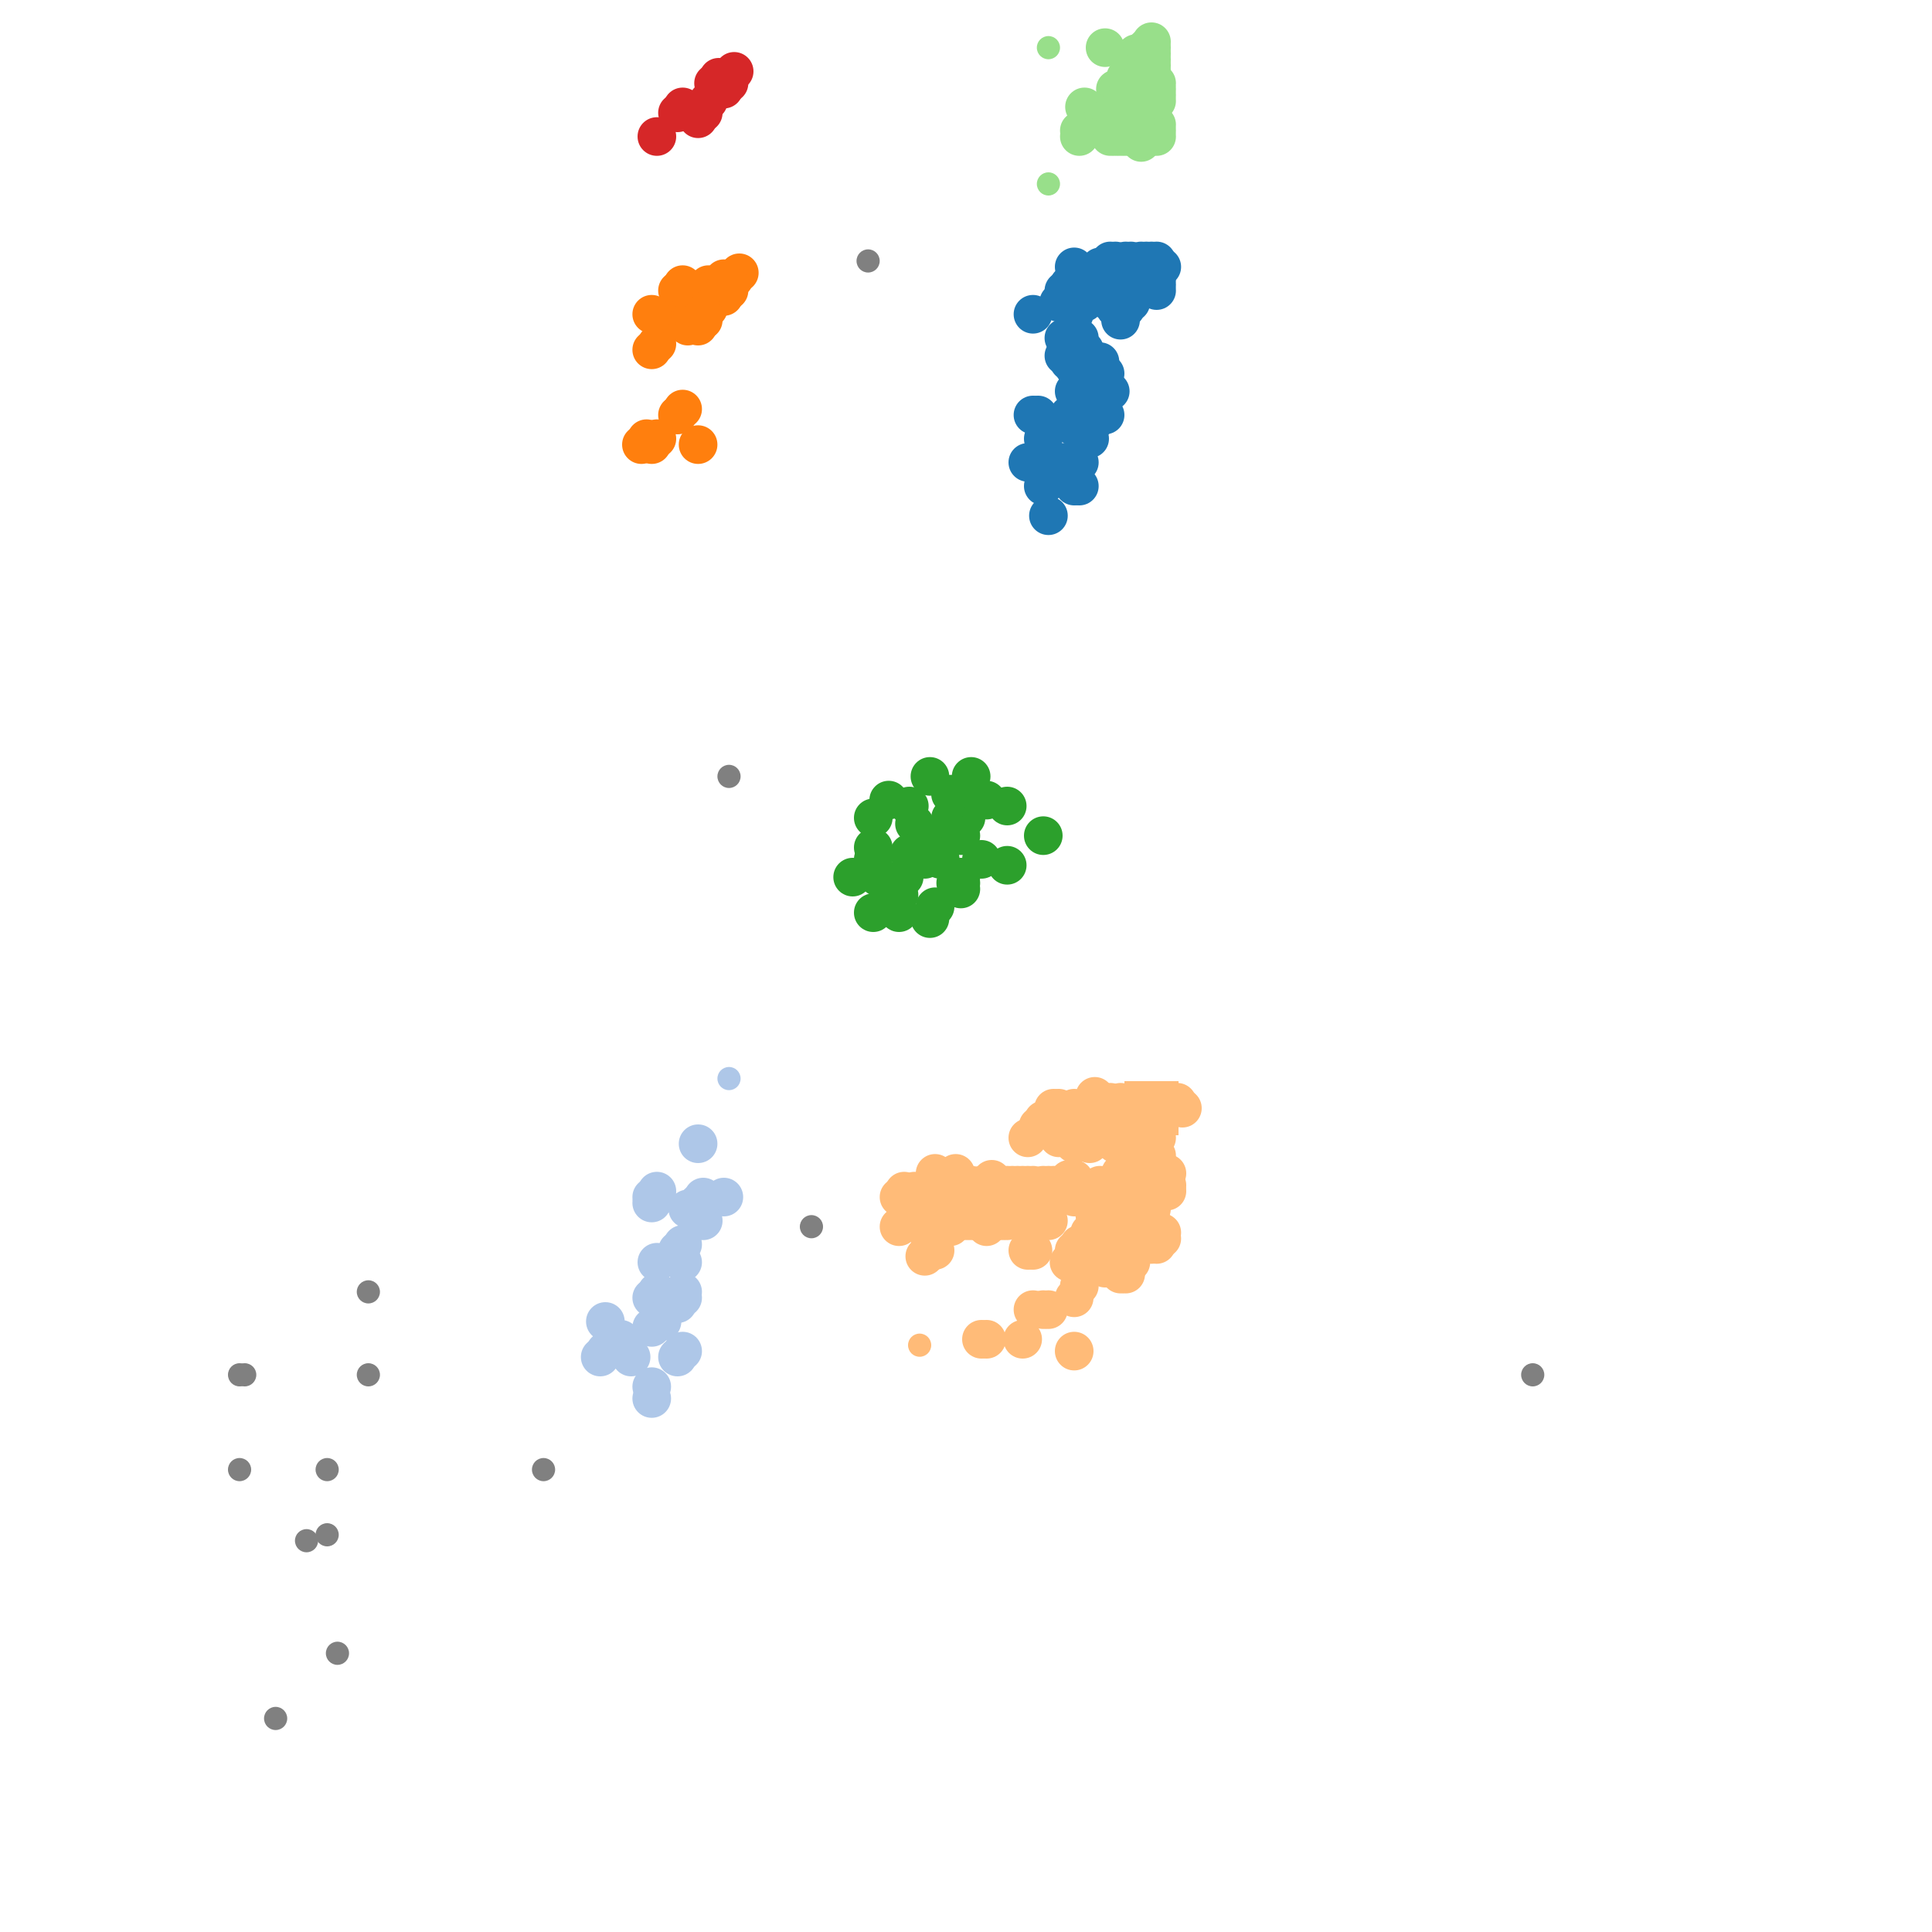 <?xml version="1.0" standalone="no"?><!DOCTYPE svg PUBLIC "-//W3C//DTD SVG 1.1//EN" "http://www.w3.org/Graphics/SVG/1.1/DTD/svg11.dtd"><svg width="500" height="500" id="draw_area" version="1.1" xmlns="http://www.w3.org/2000/svg" xmlns:xlink="http://www.w3.org/1999/xlink"><defs xmlns="http://www.w3.org/1999/xhtml"><style type="text/css"><![CDATA[.btn { -webkit-box-shadow: rgb(220, 236, 251) 0px 1px 0px 0px; border: 1px solid rgb(132, 187, 243); display: inline-block; margin-left: 15px; color: rgb(255, 255, 255); font-size: 15px; font-style: normal; height: 40px; line-height: 30px; width: 100px; text-decoration: none; text-align: center; font-family: "Open Sans", sans-serif; background-color: rgb(64, 160, 255); }.btn:hover { border: 1px solid rgb(132, 187, 243); background-color: rgb(41, 148, 255); }body { font-family: "Open Sans", sans-serif; font-size: 14px; }.slider .axis { -webkit-user-select: none; }.slider .axis .domain { fill: none; stroke: rgb(0, 0, 0); stroke-opacity: 0.3; stroke-width: 10px; stroke-linecap: round; }.slider .axis .halo { fill: none; stroke: rgb(221, 221, 221); stroke-width: 8px; stroke-linecap: round; }.slider .handle { fill: rgb(255, 255, 255); stroke: rgb(0, 0, 0); stroke-opacity: 0.5; stroke-width: 1.25px; pointer-events: none; }.slider { margin-left: 5%; }.axis path, .axis line { fill: none; stroke: rgb(0, 0, 0); shape-rendering: crispedges; }.core { stroke: rgb(0, 0, 0); stroke-width: 1.5px; }.reachable { stroke: rgb(0, 0, 0); stroke-width: 1.5px; opacity: 0.9; }.outlier { opacity: 0.75; }.tooltip { position: absolute; pointer-events: none; color: white; padding: 0.3% 0.5%; font-size: 12px; left: 0px; top: 0px; border-top-left-radius: 2px; border-top-right-radius: 2px; border-bottom-right-radius: 2px; border-bottom-left-radius: 2px; background: blue; }.legend rect { fill: rgb(255, 255, 255); stroke: rgb(0, 0, 0); opacity: 0.8; }table { text-align: center; }]]></style></defs><g transform="translate(50,20)"><rect width="400" height="460" style="fill: none; pointer-events: all;"></rect><g><circle cx="34.667" cy="360.333" r="3" class="outlier" style="fill: rgb(128, 128, 128);"></circle><circle cx="12" cy="360.333" r="3" class="outlier" style="fill: rgb(128, 128, 128);"></circle><circle cx="174.667" cy="47.533" r="3" class="outlier" style="fill: rgb(128, 128, 128);"></circle><circle cx="90.667" cy="360.333" r="3" class="outlier" style="fill: rgb(128, 128, 128);"></circle><circle cx="13.333" cy="335.8" r="3" class="outlier" style="fill: rgb(128, 128, 128);"></circle><circle cx="12" cy="335.8" r="3" class="outlier" style="fill: rgb(128, 128, 128);"></circle><circle cx="45.333" cy="314.333" r="3" class="outlier" style="fill: rgb(128, 128, 128);"></circle><circle cx="138.667" cy="180.933" r="3" class="outlier" style="fill: rgb(128, 128, 128);"></circle><circle cx="130.667" cy="-44.467" r="3" class="outlier" style="fill: rgb(128, 128, 128);"></circle><circle cx="34.667" cy="377.2" r="3" class="outlier" style="fill: rgb(128, 128, 128);"></circle><circle cx="37.333" cy="407.867" r="3" class="outlier" style="fill: rgb(128, 128, 128);"></circle><circle cx="21.333" cy="424.733" r="3" class="outlier" style="fill: rgb(128, 128, 128);"></circle><circle cx="29.333" cy="378.733" r="3" class="outlier" style="fill: rgb(128, 128, 128);"></circle><circle cx="160" cy="297.467" r="3" class="outlier" style="fill: rgb(128, 128, 128);"></circle><circle cx="346.667" cy="335.8" r="3" class="outlier" style="fill: rgb(128, 128, 128);"></circle><circle cx="45.333" cy="335.8" r="3" class="outlier" style="fill: rgb(128, 128, 128);"></circle><circle cx="138.667" cy="-53.667" r="3" class="outlier" style="fill: rgb(128, 128, 128);"></circle><rect x="128.5" y="57.833" width="7" height="7" style="fill: rgb(128, 128, 128);"></rect><rect x="136.5" y="48.633" width="7" height="7" style="fill: rgb(128, 128, 128);"></rect><rect x="244.5" y="-3.5" width="7" height="7" style="fill: rgb(128, 128, 128);"></rect><rect x="135.167" y="50.167" width="7" height="7" style="fill: rgb(128, 128, 128);"></rect><rect x="135.167" y="-3.5" width="7" height="7" style="fill: rgb(128, 128, 128);"></rect><rect x="244.5" y="1.1" width="7" height="7" style="fill: rgb(128, 128, 128);"></rect><rect x="128.5" y="4.167" width="7" height="7" style="fill: rgb(128, 128, 128);"></rect><rect x="121.833" y="327.7" width="7" height="7" style="fill: rgb(128, 128, 128);"></rect><rect x="123.167" y="326.167" width="7" height="7" style="fill: rgb(128, 128, 128);"></rect><rect x="244.5" y="263.3" width="7" height="7" style="fill: rgb(128, 128, 128);"></rect><circle r="5" cx="228" cy="81.267" class="core" style="fill: rgb(31, 119, 180);"></circle><circle r="5" cx="236" cy="76.667" class="core" style="fill: rgb(31, 119, 180);"></circle><circle r="5" cx="230.667" cy="56.733" class="core" style="fill: rgb(31, 119, 180);"></circle><circle r="5" cx="229.333" cy="67.467" class="core" style="fill: rgb(31, 119, 180);"></circle><circle r="5" cx="230.667" cy="70.533" class="core" style="fill: rgb(31, 119, 180);"></circle><circle r="5" cx="225.333" cy="67.467" class="core" style="fill: rgb(31, 119, 180);"></circle><circle r="5" cx="217.333" cy="87.4" class="core" style="fill: rgb(31, 119, 180);"></circle><circle r="5" cx="228" cy="70.533" class="core" style="fill: rgb(31, 119, 180);"></circle><circle r="5" cx="118.667" cy="341.933" class="core" style="fill: rgb(174, 199, 232);"></circle><circle r="5" cx="233.333" cy="73.6" class="core" style="fill: rgb(31, 119, 180);"></circle><circle r="5" cx="234.667" cy="73.6" class="core" style="fill: rgb(31, 119, 180);"></circle><circle r="5" cx="228" cy="90.467" class="core" style="fill: rgb(31, 119, 180);"></circle><circle r="5" cx="234.667" cy="81.267" class="core" style="fill: rgb(31, 119, 180);"></circle><circle r="5" cx="228" cy="58.267" class="core" style="fill: rgb(31, 119, 180);"></circle><circle r="5" cx="234.667" cy="76.667" class="core" style="fill: rgb(31, 119, 180);"></circle><circle r="5" cx="228" cy="75.133" class="core" style="fill: rgb(31, 119, 180);"></circle><circle r="5" cx="117.333" cy="93.533" class="core" style="fill: rgb(255, 127, 14);"></circle><circle r="5" cx="237.333" cy="81.267" class="core" style="fill: rgb(31, 119, 180);"></circle><circle r="5" cx="205.333" cy="326.6" class="core" style="fill: rgb(255, 187, 120);"></circle><circle r="5" cx="180" cy="187.067" class="core" style="fill: rgb(44, 160, 44);"></circle><circle r="5" cx="221.333" cy="318.933" class="core" style="fill: rgb(255, 187, 120);"></circle><circle r="5" cx="220" cy="318.933" class="core" style="fill: rgb(255, 187, 120);"></circle><circle r="5" cx="214.667" cy="326.6" class="core" style="fill: rgb(255, 187, 120);"></circle><circle r="5" cx="217.333" cy="318.933" class="core" style="fill: rgb(255, 187, 120);"></circle><circle r="5" cx="220" cy="93.533" class="core" style="fill: rgb(31, 119, 180);"></circle><circle r="5" cx="225.333" cy="72.067" class="core" style="fill: rgb(31, 119, 180);"></circle><circle r="5" cx="228" cy="105.8" class="core" style="fill: rgb(31, 119, 180);"></circle><circle r="5" cx="228" cy="329.667" class="core" style="fill: rgb(255, 187, 120);"></circle><circle r="5" cx="232" cy="93.533" class="core" style="fill: rgb(31, 119, 180);"></circle><circle r="5" cx="186.667" cy="193.2" class="core" style="fill: rgb(44, 160, 44);"></circle><circle r="5" cx="229.333" cy="99.667" class="core" style="fill: rgb(31, 119, 180);"></circle><circle r="5" cx="236" cy="87.4" class="core" style="fill: rgb(31, 119, 180);"></circle><circle r="5" cx="229.333" cy="85.867" class="core" style="fill: rgb(31, 119, 180);"></circle><circle r="5" cx="220" cy="105.8" class="core" style="fill: rgb(31, 119, 180);"></circle><circle r="5" cx="216" cy="99.667" class="core" style="fill: rgb(31, 119, 180);"></circle><circle r="5" cx="229.333" cy="303.6" class="core" style="fill: rgb(255, 187, 120);"></circle><circle r="5" cx="204" cy="326.6" class="core" style="fill: rgb(255, 187, 120);"></circle><circle r="5" cx="228" cy="101.2" class="core" style="fill: rgb(31, 119, 180);"></circle><circle r="5" cx="228" cy="73.6" class="core" style="fill: rgb(31, 119, 180);"></circle><circle r="5" cx="229.333" cy="70.533" class="core" style="fill: rgb(31, 119, 180);"></circle><circle r="5" cx="125.333" cy="87.4" class="core" style="fill: rgb(255, 127, 14);"></circle><circle r="5" cx="225.333" cy="99.667" class="core" style="fill: rgb(31, 119, 180);"></circle><circle r="5" cx="118.667" cy="323.533" class="core" style="fill: rgb(174, 199, 232);"></circle><circle r="5" cx="226.667" cy="87.4" class="core" style="fill: rgb(31, 119, 180);"></circle><circle r="5" cx="229.333" cy="73.6" class="core" style="fill: rgb(31, 119, 180);"></circle><circle r="5" cx="229.333" cy="90.467" class="core" style="fill: rgb(31, 119, 180);"></circle><circle r="5" cx="226.667" cy="73.6" class="core" style="fill: rgb(31, 119, 180);"></circle><circle r="5" cx="224" cy="58.267" class="core" style="fill: rgb(31, 119, 180);"></circle><circle r="5" cx="228" cy="61.333" class="core" style="fill: rgb(31, 119, 180);"></circle><circle r="5" cx="233.333" cy="81.267" class="core" style="fill: rgb(31, 119, 180);"></circle><circle r="5" cx="233.333" cy="88.933" class="core" style="fill: rgb(31, 119, 180);"></circle><circle r="5" cx="116" cy="95.067" class="core" style="fill: rgb(255, 127, 14);"></circle><circle r="5" cx="118.667" cy="95.067" class="core" style="fill: rgb(255, 127, 14);"></circle><circle r="5" cx="229.333" cy="105.8" class="core" style="fill: rgb(31, 119, 180);"></circle><circle r="5" cx="218.667" cy="87.4" class="core" style="fill: rgb(31, 119, 180);"></circle><circle r="5" cx="126.667" cy="85.867" class="core" style="fill: rgb(255, 127, 14);"></circle><circle r="5" cx="120" cy="93.533" class="core" style="fill: rgb(255, 127, 14);"></circle><circle r="5" cx="130.667" cy="95.067" class="core" style="fill: rgb(255, 127, 14);"></circle><circle r="5" cx="190.667" cy="180.933" class="core" style="fill: rgb(44, 160, 44);"></circle><circle r="5" cx="190.667" cy="292.867" class="core" style="fill: rgb(255, 187, 120);"></circle><circle r="5" cx="230.667" cy="58.267" class="core" style="fill: rgb(31, 119, 180);"></circle><circle r="5" cx="230.667" cy="7.667" class="core" style="fill: rgb(152, 223, 138);"></circle><circle r="5" cx="120" cy="15.333" class="core" style="fill: rgb(214, 39, 40);"></circle><circle r="5" cx="229.333" cy="312.8" class="core" style="fill: rgb(255, 187, 120);"></circle><circle r="5" cx="118.667" cy="70.533" class="core" style="fill: rgb(255, 127, 14);"></circle><circle r="5" cx="240" cy="309.733" class="core" style="fill: rgb(255, 187, 120);"></circle><circle r="5" cx="228" cy="49.067" class="core" style="fill: rgb(31, 119, 180);"></circle><circle r="5" cx="229.333" cy="13.8" class="core" style="fill: rgb(152, 223, 138);"></circle><circle r="5" cx="192" cy="303.6" class="core" style="fill: rgb(255, 187, 120);"></circle><circle r="5" cx="236" cy="53.667" class="core" style="fill: rgb(31, 119, 180);"></circle><circle r="5" cx="230.667" cy="305.133" class="core" style="fill: rgb(255, 187, 120);"></circle><circle r="5" cx="229.333" cy="302.067" class="core" style="fill: rgb(255, 187, 120);"></circle><circle r="5" cx="229.333" cy="15.333" class="core" style="fill: rgb(152, 223, 138);"></circle><circle r="5" cx="120" cy="69" class="core" style="fill: rgb(255, 127, 14);"></circle><circle r="5" cx="196" cy="297.467" class="core" style="fill: rgb(255, 187, 120);"></circle><circle r="5" cx="228" cy="303.6" class="core" style="fill: rgb(255, 187, 120);"></circle><circle r="5" cx="198.667" cy="289.8" class="core" style="fill: rgb(255, 187, 120);"></circle><circle r="5" cx="233.333" cy="50.6" class="core" style="fill: rgb(31, 119, 180);"></circle><circle r="5" cx="236" cy="297.467" class="core" style="fill: rgb(255, 187, 120);"></circle><circle r="5" cx="190.667" cy="217.733" class="core" style="fill: rgb(44, 160, 44);"></circle><circle r="5" cx="216" cy="289.8" class="core" style="fill: rgb(255, 187, 120);"></circle><circle r="5" cx="234.667" cy="50.6" class="core" style="fill: rgb(31, 119, 180);"></circle><circle r="5" cx="234.667" cy="49.067" class="core" style="fill: rgb(31, 119, 180);"></circle><circle r="5" cx="228" cy="289.8" class="core" style="fill: rgb(255, 187, 120);"></circle><circle r="5" cx="192" cy="214.667" class="core" style="fill: rgb(44, 160, 44);"></circle><circle r="5" cx="125.333" cy="62.867" class="core" style="fill: rgb(255, 127, 14);"></circle><circle r="5" cx="126.667" cy="7.667" class="core" style="fill: rgb(214, 39, 40);"></circle><circle r="5" cx="126.667" cy="61.333" class="core" style="fill: rgb(255, 127, 14);"></circle><circle r="5" cx="125.333" cy="9.2" class="core" style="fill: rgb(214, 39, 40);"></circle><circle r="5" cx="226.667" cy="306.667" class="core" style="fill: rgb(255, 187, 120);"></circle><circle r="5" cx="217.333" cy="61.333" class="core" style="fill: rgb(31, 119, 180);"></circle><circle r="5" cx="137.333" cy="289.8" class="core" style="fill: rgb(174, 199, 232);"></circle><circle r="5" cx="240" cy="6.133" class="core" style="fill: rgb(152, 223, 138);"></circle><circle r="5" cx="232" cy="299" class="core" style="fill: rgb(255, 187, 120);"></circle><circle r="5" cx="128" cy="64.4" class="core" style="fill: rgb(255, 127, 14);"></circle><circle r="5" cx="249.333" cy="3.067" class="core" style="fill: rgb(152, 223, 138);"></circle><circle r="5" cx="242.667" cy="288.267" class="core" style="fill: rgb(255, 187, 120);"></circle><circle r="5" cx="249.333" cy="12.267" class="core" style="fill: rgb(152, 223, 138);"></circle><circle r="5" cx="130.667" cy="10.733" class="core" style="fill: rgb(214, 39, 40);"></circle><circle r="5" cx="225.333" cy="55.2" class="core" style="fill: rgb(31, 119, 180);"></circle><circle r="5" cx="228" cy="55.2" class="core" style="fill: rgb(31, 119, 180);"></circle><circle r="5" cx="130.667" cy="292.867" class="core" style="fill: rgb(174, 199, 232);"></circle><circle r="5" cx="128" cy="292.867" class="core" style="fill: rgb(174, 199, 232);"></circle><circle r="5" cx="132" cy="9.2" class="core" style="fill: rgb(214, 39, 40);"></circle><circle r="5" cx="240" cy="62.867" class="core" style="fill: rgb(31, 119, 180);"></circle><circle r="5" cx="240" cy="4.6" class="core" style="fill: rgb(152, 223, 138);"></circle><circle r="5" cx="201.333" cy="288.267" class="core" style="fill: rgb(255, 187, 120);"></circle><circle r="5" cx="137.333" cy="3.067" class="core" style="fill: rgb(214, 39, 40);"></circle><circle r="5" cx="229.333" cy="305.133" class="core" style="fill: rgb(255, 187, 120);"></circle><circle r="5" cx="130.667" cy="64.4" class="core" style="fill: rgb(255, 127, 14);"></circle><circle r="5" cx="137.333" cy="56.733" class="core" style="fill: rgb(255, 127, 14);"></circle><circle r="5" cx="241.333" cy="283.667" class="core" style="fill: rgb(255, 187, 120);"></circle><circle r="5" cx="240" cy="283.667" class="core" style="fill: rgb(255, 187, 120);"></circle><circle r="5" cx="238.667" cy="288.267" class="core" style="fill: rgb(255, 187, 120);"></circle><circle r="5" cx="198.667" cy="210.067" class="core" style="fill: rgb(44, 160, 44);"></circle><circle r="5" cx="248" cy="295.933" class="core" style="fill: rgb(255, 187, 120);"></circle><circle r="5" cx="198.667" cy="208.533" class="core" style="fill: rgb(44, 160, 44);"></circle><circle r="5" cx="190.667" cy="300.533" class="core" style="fill: rgb(255, 187, 120);"></circle><circle r="5" cx="192" cy="299" class="core" style="fill: rgb(255, 187, 120);"></circle><circle r="5" cx="189.333" cy="305.133" class="core" style="fill: rgb(255, 187, 120);"></circle><circle r="5" cx="209.333" cy="295.933" class="core" style="fill: rgb(255, 187, 120);"></circle><circle r="5" cx="118.667" cy="291.333" class="core" style="fill: rgb(174, 199, 232);"></circle><circle r="5" cx="132" cy="62.867" class="core" style="fill: rgb(255, 127, 14);"></circle><circle r="5" cx="216" cy="303.6" class="core" style="fill: rgb(255, 187, 120);"></circle><circle r="5" cx="238.667" cy="3.067" class="core" style="fill: rgb(152, 223, 138);"></circle><circle r="5" cx="118.667" cy="315.867" class="core" style="fill: rgb(174, 199, 232);"></circle><circle r="5" cx="225.333" cy="268.333" class="core" style="fill: rgb(255, 187, 120);"></circle><circle r="5" cx="224" cy="274.467" class="core" style="fill: rgb(255, 187, 120);"></circle><circle r="5" cx="236" cy="49.067" class="core" style="fill: rgb(31, 119, 180);"></circle><circle r="5" cx="244" cy="294.4" class="core" style="fill: rgb(255, 187, 120);"></circle><circle r="5" cx="125.333" cy="55.2" class="core" style="fill: rgb(255, 127, 14);"></circle><circle r="5" cx="245.333" cy="7.667" class="core" style="fill: rgb(152, 223, 138);"></circle><circle r="5" cx="221.333" cy="295.933" class="core" style="fill: rgb(255, 187, 120);"></circle><circle r="5" cx="234.667" cy="295.933" class="core" style="fill: rgb(255, 187, 120);"></circle><circle r="5" cx="228" cy="315.867" class="core" style="fill: rgb(255, 187, 120);"></circle><circle r="5" cx="248" cy="268.333" class="core" style="fill: rgb(255, 187, 120);"></circle><circle r="5" cx="237.333" cy="13.8" class="core" style="fill: rgb(152, 223, 138);"></circle><circle r="5" cx="248" cy="12.267" class="core" style="fill: rgb(152, 223, 138);"></circle><circle r="5" cx="237.333" cy="268.333" class="core" style="fill: rgb(255, 187, 120);"></circle><circle r="5" cx="238.667" cy="9.2" class="core" style="fill: rgb(152, 223, 138);"></circle><circle r="5" cx="237.333" cy="274.467" class="core" style="fill: rgb(255, 187, 120);"></circle><circle r="5" cx="232" cy="276" class="core" style="fill: rgb(255, 187, 120);"></circle><circle r="5" cx="130.667" cy="291.333" class="core" style="fill: rgb(174, 199, 232);"></circle><circle r="5" cx="237.333" cy="9.2" class="core" style="fill: rgb(152, 223, 138);"></circle><circle r="5" cx="248" cy="292.867" class="core" style="fill: rgb(255, 187, 120);"></circle><circle r="5" cx="241.333" cy="274.467" class="core" style="fill: rgb(255, 187, 120);"></circle><circle r="5" cx="241.333" cy="300.533" class="core" style="fill: rgb(255, 187, 120);"></circle><circle r="5" cx="130.667" cy="295.933" class="core" style="fill: rgb(174, 199, 232);"></circle><circle r="5" cx="228" cy="53.667" class="core" style="fill: rgb(31, 119, 180);"></circle><circle r="5" cx="241.333" cy="4.6" class="core" style="fill: rgb(152, 223, 138);"></circle><circle r="5" cx="245.333" cy="9.2" class="core" style="fill: rgb(152, 223, 138);"></circle><circle r="5" cx="184" cy="295.933" class="core" style="fill: rgb(255, 187, 120);"></circle><circle r="5" cx="141.333" cy="50.6" class="core" style="fill: rgb(255, 127, 14);"></circle><circle r="5" cx="202.667" cy="288.267" class="core" style="fill: rgb(255, 187, 120);"></circle><circle r="5" cx="241.333" cy="266.8" class="core" style="fill: rgb(255, 187, 120);"></circle><circle r="5" cx="240" cy="308.2" class="core" style="fill: rgb(255, 187, 120);"></circle><circle r="5" cx="249.333" cy="1.533" class="core" style="fill: rgb(152, 223, 138);"></circle><circle r="5" cx="238.667" cy="7.667" class="core" style="fill: rgb(152, 223, 138);"></circle><circle r="5" cx="194.667" cy="295.933" class="core" style="fill: rgb(255, 187, 120);"></circle><circle r="5" cx="210.667" cy="288.267" class="core" style="fill: rgb(255, 187, 120);"></circle><circle r="5" cx="246.667" cy="302.067" class="core" style="fill: rgb(255, 187, 120);"></circle><circle r="5" cx="249.333" cy="302.067" class="core" style="fill: rgb(255, 187, 120);"></circle><circle r="5" cx="248" cy="302.067" class="core" style="fill: rgb(255, 187, 120);"></circle><circle r="5" cx="226.667" cy="274.467" class="core" style="fill: rgb(255, 187, 120);"></circle><circle r="5" cx="213.333" cy="286.733" class="core" style="fill: rgb(255, 187, 120);"></circle><circle r="5" cx="120" cy="314.333" class="core" style="fill: rgb(174, 199, 232);"></circle><circle r="5" cx="237.333" cy="58.267" class="core" style="fill: rgb(31, 119, 180);"></circle><circle r="5" cx="244" cy="52.133" class="core" style="fill: rgb(31, 119, 180);"></circle><circle r="5" cx="128" cy="55.2" class="core" style="fill: rgb(255, 127, 14);"></circle><circle r="5" cx="120" cy="322" class="core" style="fill: rgb(174, 199, 232);"></circle><circle r="5" cx="120" cy="288.267" class="core" style="fill: rgb(174, 199, 232);"></circle><circle r="5" cx="126.667" cy="314.333" class="core" style="fill: rgb(174, 199, 232);"></circle><circle r="5" cx="249.333" cy="55.2" class="core" style="fill: rgb(31, 119, 180);"></circle><circle r="5" cx="197.333" cy="208.533" class="core" style="fill: rgb(44, 160, 44);"></circle><circle r="5" cx="221.333" cy="286.733" class="core" style="fill: rgb(255, 187, 120);"></circle><circle r="5" cx="234.667" cy="268.333" class="core" style="fill: rgb(255, 187, 120);"></circle><circle r="5" cx="189.333" cy="288.267" class="core" style="fill: rgb(255, 187, 120);"></circle><circle r="5" cx="197.333" cy="283.667" class="core" style="fill: rgb(255, 187, 120);"></circle><circle r="5" cx="192" cy="283.667" class="core" style="fill: rgb(255, 187, 120);"></circle><circle r="5" cx="192" cy="289.8" class="core" style="fill: rgb(255, 187, 120);"></circle><circle r="5" cx="182.667" cy="297.467" class="core" style="fill: rgb(255, 187, 120);"></circle><circle r="5" cx="184" cy="288.267" class="core" style="fill: rgb(255, 187, 120);"></circle><circle r="5" cx="244" cy="274.467" class="core" style="fill: rgb(255, 187, 120);"></circle><circle r="5" cx="244" cy="268.333" class="core" style="fill: rgb(255, 187, 120);"></circle><circle r="5" cx="233.333" cy="263.733" class="core" style="fill: rgb(255, 187, 120);"></circle><circle r="5" cx="221.333" cy="269.867" class="core" style="fill: rgb(255, 187, 120);"></circle><circle r="5" cx="220" cy="269.867" class="core" style="fill: rgb(255, 187, 120);"></circle><circle r="5" cx="228" cy="276" class="core" style="fill: rgb(255, 187, 120);"></circle><circle r="5" cx="205.333" cy="295.933" class="core" style="fill: rgb(255, 187, 120);"></circle><circle r="5" cx="238.667" cy="55.2" class="core" style="fill: rgb(31, 119, 180);"></circle><circle r="5" cx="133.333" cy="53.667" class="core" style="fill: rgb(255, 127, 14);"></circle><circle r="5" cx="246.667" cy="299" class="core" style="fill: rgb(255, 187, 120);"></circle><circle r="5" cx="196" cy="289.8" class="core" style="fill: rgb(255, 187, 120);"></circle><circle r="5" cx="237.333" cy="15.333" class="core" style="fill: rgb(152, 223, 138);"></circle><circle r="5" cx="137.333" cy="53.667" class="core" style="fill: rgb(255, 127, 14);"></circle><circle r="5" cx="222.667" cy="286.733" class="core" style="fill: rgb(255, 187, 120);"></circle><circle r="5" cx="241.333" cy="309.733" class="core" style="fill: rgb(255, 187, 120);"></circle><circle r="5" cx="238.667" cy="15.333" class="core" style="fill: rgb(152, 223, 138);"></circle><circle r="5" cx="240" cy="265.267" class="core" style="fill: rgb(255, 187, 120);"></circle><circle r="5" cx="237.333" cy="306.667" class="core" style="fill: rgb(255, 187, 120);"></circle><circle r="5" cx="250.667" cy="299" class="core" style="fill: rgb(255, 187, 120);"></circle><circle r="5" cx="234.667" cy="286.733" class="core" style="fill: rgb(255, 187, 120);"></circle><circle r="5" cx="238.667" cy="59.8" class="core" style="fill: rgb(31, 119, 180);"></circle><circle r="5" cx="242.667" cy="50.6" class="core" style="fill: rgb(31, 119, 180);"></circle><circle r="5" cx="248" cy="288.267" class="core" style="fill: rgb(255, 187, 120);"></circle><circle r="5" cx="240" cy="59.8" class="core" style="fill: rgb(31, 119, 180);"></circle><circle r="5" cx="225.333" cy="274.467" class="core" style="fill: rgb(255, 187, 120);"></circle><circle r="5" cx="250.667" cy="266.8" class="core" style="fill: rgb(255, 187, 120);"></circle><circle r="5" cx="249.333" cy="52.133" class="core" style="fill: rgb(31, 119, 180);"></circle><circle r="5" cx="249.333" cy="6.133" class="core" style="fill: rgb(152, 223, 138);"></circle><circle r="5" cx="197.333" cy="292.867" class="core" style="fill: rgb(255, 187, 120);"></circle><circle r="5" cx="246.667" cy="12.267" class="core" style="fill: rgb(152, 223, 138);"></circle><circle r="5" cx="254.667" cy="265.267" class="core" style="fill: rgb(255, 187, 120);"></circle><circle r="5" cx="196" cy="294.4" class="core" style="fill: rgb(255, 187, 120);"></circle><circle r="5" cx="236" cy="308.2" class="core" style="fill: rgb(255, 187, 120);"></circle><circle r="5" cx="241.333" cy="1.533" class="core" style="fill: rgb(152, 223, 138);"></circle><circle r="5" cx="209.333" cy="294.4" class="core" style="fill: rgb(255, 187, 120);"></circle><circle r="5" cx="237.333" cy="265.267" class="core" style="fill: rgb(255, 187, 120);"></circle><circle r="5" cx="234.667" cy="306.667" class="core" style="fill: rgb(255, 187, 120);"></circle><circle r="5" cx="241.333" cy="299" class="core" style="fill: rgb(255, 187, 120);"></circle><circle r="5" cx="240" cy="291.333" class="core" style="fill: rgb(255, 187, 120);"></circle><circle r="5" cx="238.667" cy="56.733" class="core" style="fill: rgb(31, 119, 180);"></circle><circle r="5" cx="241.333" cy="53.667" class="core" style="fill: rgb(31, 119, 180);"></circle><circle r="5" cx="182.667" cy="289.8" class="core" style="fill: rgb(255, 187, 120);"></circle><circle r="5" cx="246.667" cy="288.267" class="core" style="fill: rgb(255, 187, 120);"></circle><circle r="5" cx="252" cy="288.267" class="core" style="fill: rgb(255, 187, 120);"></circle><circle r="5" cx="244" cy="288.267" class="core" style="fill: rgb(255, 187, 120);"></circle><circle r="5" cx="241.333" cy="0" class="core" style="fill: rgb(152, 223, 138);"></circle><circle r="5" cx="212" cy="288.267" class="core" style="fill: rgb(255, 187, 120);"></circle><circle r="5" cx="220" cy="286.733" class="core" style="fill: rgb(255, 187, 120);"></circle><circle r="5" cx="236" cy="286.733" class="core" style="fill: rgb(255, 187, 120);"></circle><circle r="5" cx="238.667" cy="274.467" class="core" style="fill: rgb(255, 187, 120);"></circle><circle r="5" cx="190.667" cy="289.8" class="core" style="fill: rgb(255, 187, 120);"></circle><circle r="5" cx="118.667" cy="289.8" class="core" style="fill: rgb(174, 199, 232);"></circle><circle r="5" cx="197.333" cy="286.733" class="core" style="fill: rgb(255, 187, 120);"></circle><circle r="5" cx="237.333" cy="266.8" class="core" style="fill: rgb(255, 187, 120);"></circle><circle r="5" cx="214.667" cy="286.733" class="core" style="fill: rgb(255, 187, 120);"></circle><circle r="5" cx="242.667" cy="292.867" class="core" style="fill: rgb(255, 187, 120);"></circle><circle r="5" cx="222.667" cy="266.8" class="core" style="fill: rgb(255, 187, 120);"></circle><circle r="5" cx="249.333" cy="274.467" class="core" style="fill: rgb(255, 187, 120);"></circle><circle r="5" cx="241.333" cy="268.333" class="core" style="fill: rgb(255, 187, 120);"></circle><circle r="5" cx="245.333" cy="49.067" class="core" style="fill: rgb(31, 119, 180);"></circle><circle r="5" cx="256" cy="266.8" class="core" style="fill: rgb(255, 187, 120);"></circle><circle r="5" cx="221.333" cy="113.467" class="core" style="fill: rgb(31, 119, 180);"></circle><circle r="5" cx="242.667" cy="274.467" class="core" style="fill: rgb(255, 187, 120);"></circle><circle r="5" cx="236" cy="274.467" class="core" style="fill: rgb(255, 187, 120);"></circle><circle r="5" cx="228" cy="266.8" class="core" style="fill: rgb(255, 187, 120);"></circle><circle r="5" cx="240" cy="61.333" class="core" style="fill: rgb(31, 119, 180);"></circle><circle r="5" cx="233.333" cy="268.333" class="core" style="fill: rgb(255, 187, 120);"></circle><circle r="5" cx="242.667" cy="13.8" class="core" style="fill: rgb(152, 223, 138);"></circle><circle r="5" cx="240" cy="9.2" class="core" style="fill: rgb(152, 223, 138);"></circle><circle r="5" cx="240" cy="306.667" class="core" style="fill: rgb(255, 187, 120);"></circle><circle r="5" cx="240" cy="271.4" class="core" style="fill: rgb(255, 187, 120);"></circle><circle r="5" cx="205.333" cy="294.4" class="core" style="fill: rgb(255, 187, 120);"></circle><circle r="5" cx="113.333" cy="331.2" class="core" style="fill: rgb(174, 199, 232);"></circle><circle r="5" cx="126.667" cy="315.867" class="core" style="fill: rgb(174, 199, 232);"></circle><circle r="5" cx="125.333" cy="303.6" class="core" style="fill: rgb(174, 199, 232);"></circle><circle r="5" cx="130.667" cy="276" class="core" style="fill: rgb(174, 199, 232);"></circle><circle r="5" cx="217.333" cy="286.733" class="core" style="fill: rgb(255, 187, 120);"></circle><circle r="5" cx="208" cy="294.4" class="core" style="fill: rgb(255, 187, 120);"></circle><circle r="5" cx="242.667" cy="58.267" class="core" style="fill: rgb(31, 119, 180);"></circle><circle r="5" cx="205.333" cy="297.467" class="core" style="fill: rgb(255, 187, 120);"></circle><circle r="5" cx="244" cy="-6.133" class="core" style="fill: rgb(152, 223, 138);"></circle><circle r="5" cx="190.667" cy="297.467" class="core" style="fill: rgb(255, 187, 120);"></circle><circle r="5" cx="236" cy="-7.667" class="core" style="fill: rgb(152, 223, 138);"></circle><circle r="5" cx="136" cy="0" class="core" style="fill: rgb(214, 39, 40);"></circle><circle r="5" cx="118.667" cy="61.333" class="core" style="fill: rgb(255, 127, 14);"></circle><circle r="5" cx="238.667" cy="13.8" class="core" style="fill: rgb(152, 223, 138);"></circle><circle r="5" cx="242.667" cy="285.2" class="core" style="fill: rgb(255, 187, 120);"></circle><circle r="5" cx="241.333" cy="50.6" class="core" style="fill: rgb(31, 119, 180);"></circle><circle r="5" cx="202.667" cy="295.933" class="core" style="fill: rgb(255, 187, 120);"></circle><circle r="5" cx="130.667" cy="61.333" class="core" style="fill: rgb(255, 127, 14);"></circle><circle r="5" cx="242.667" cy="7.667" class="core" style="fill: rgb(152, 223, 138);"></circle><circle r="5" cx="237.333" cy="12.267" class="core" style="fill: rgb(152, 223, 138);"></circle><circle r="5" cx="246.667" cy="-3.067" class="core" style="fill: rgb(152, 223, 138);"></circle><circle r="5" cx="198.667" cy="191.667" class="core" style="fill: rgb(44, 160, 44);"></circle><circle r="5" cx="209.333" cy="286.733" class="core" style="fill: rgb(255, 187, 120);"></circle><circle r="5" cx="206.667" cy="294.4" class="core" style="fill: rgb(255, 187, 120);"></circle><circle r="5" cx="216" cy="294.4" class="core" style="fill: rgb(255, 187, 120);"></circle><circle r="5" cx="194.667" cy="286.733" class="core" style="fill: rgb(255, 187, 120);"></circle><circle r="5" cx="129.333" cy="61.333" class="core" style="fill: rgb(255, 127, 14);"></circle><circle r="5" cx="210.667" cy="286.733" class="core" style="fill: rgb(255, 187, 120);"></circle><circle r="5" cx="216" cy="274.467" class="core" style="fill: rgb(255, 187, 120);"></circle><circle r="5" cx="217.333" cy="303.6" class="core" style="fill: rgb(255, 187, 120);"></circle><circle r="5" cx="217.333" cy="294.4" class="core" style="fill: rgb(255, 187, 120);"></circle><circle r="5" cx="224" cy="269.867" class="core" style="fill: rgb(255, 187, 120);"></circle><circle r="5" cx="216" cy="286.733" class="core" style="fill: rgb(255, 187, 120);"></circle><circle r="5" cx="245.333" cy="-6.133" class="core" style="fill: rgb(152, 223, 138);"></circle><circle r="5" cx="134.667" cy="55.2" class="core" style="fill: rgb(255, 127, 14);"></circle><circle r="5" cx="249.333" cy="285.2" class="core" style="fill: rgb(255, 187, 120);"></circle><circle r="5" cx="134.667" cy="1.533" class="core" style="fill: rgb(214, 39, 40);"></circle><circle r="5" cx="245.333" cy="50.6" class="core" style="fill: rgb(31, 119, 180);"></circle><circle r="5" cx="246.667" cy="49.067" class="core" style="fill: rgb(31, 119, 180);"></circle><circle r="5" cx="245.333" cy="-4.6" class="core" style="fill: rgb(152, 223, 138);"></circle><circle r="5" cx="241.333" cy="306.667" class="core" style="fill: rgb(255, 187, 120);"></circle><circle r="5" cx="248" cy="50.6" class="core" style="fill: rgb(31, 119, 180);"></circle><circle r="5" cx="212" cy="294.4" class="core" style="fill: rgb(255, 187, 120);"></circle><circle r="5" cx="232" cy="266.8" class="core" style="fill: rgb(255, 187, 120);"></circle><circle r="5" cx="233.333" cy="294.4" class="core" style="fill: rgb(255, 187, 120);"></circle><circle r="5" cx="242.667" cy="265.267" class="core" style="fill: rgb(255, 187, 120);"></circle><circle r="5" cx="246.667" cy="283.667" class="core" style="fill: rgb(255, 187, 120);"></circle><circle r="5" cx="245.333" cy="6.133" class="core" style="fill: rgb(152, 223, 138);"></circle><circle r="5" cx="241.333" cy="295.933" class="core" style="fill: rgb(255, 187, 120);"></circle><circle r="5" cx="245.333" cy="288.267" class="core" style="fill: rgb(255, 187, 120);"></circle><circle r="5" cx="245.333" cy="47.533" class="core" style="fill: rgb(31, 119, 180);"></circle><circle r="5" cx="204" cy="286.733" class="core" style="fill: rgb(255, 187, 120);"></circle><circle r="5" cx="248" cy="283.667" class="core" style="fill: rgb(255, 187, 120);"></circle><circle r="5" cx="248" cy="10.733" class="core" style="fill: rgb(152, 223, 138);"></circle><circle r="5" cx="170.667" cy="207" class="core" style="fill: rgb(44, 160, 44);"></circle><circle r="5" cx="220" cy="295.933" class="core" style="fill: rgb(255, 187, 120);"></circle><circle r="5" cx="228" cy="285.2" class="core" style="fill: rgb(255, 187, 120);"></circle><circle r="5" cx="241.333" cy="9.2" class="core" style="fill: rgb(152, 223, 138);"></circle><circle r="5" cx="250.667" cy="268.333" class="core" style="fill: rgb(255, 187, 120);"></circle><circle r="5" cx="241.333" cy="59.8" class="core" style="fill: rgb(31, 119, 180);"></circle><circle r="5" cx="182.667" cy="216.2" class="core" style="fill: rgb(44, 160, 44);"></circle><circle r="5" cx="213.333" cy="294.4" class="core" style="fill: rgb(255, 187, 120);"></circle><circle r="5" cx="204" cy="288.267" class="core" style="fill: rgb(255, 187, 120);"></circle><circle r="5" cx="246.667" cy="52.133" class="core" style="fill: rgb(31, 119, 180);"></circle><circle r="5" cx="232" cy="274.467" class="core" style="fill: rgb(255, 187, 120);"></circle><circle r="5" cx="120" cy="289.8" class="core" style="fill: rgb(174, 199, 232);"></circle><circle r="5" cx="245.333" cy="268.333" class="core" style="fill: rgb(255, 187, 120);"></circle><circle r="5" cx="236" cy="266.8" class="core" style="fill: rgb(255, 187, 120);"></circle><circle r="5" cx="234.667" cy="266.8" class="core" style="fill: rgb(255, 187, 120);"></circle><circle r="5" cx="237.333" cy="294.4" class="core" style="fill: rgb(255, 187, 120);"></circle><circle r="5" cx="241.333" cy="286.733" class="core" style="fill: rgb(255, 187, 120);"></circle><circle r="5" cx="201.333" cy="286.733" class="core" style="fill: rgb(255, 187, 120);"></circle><circle r="5" cx="240" cy="12.267" class="core" style="fill: rgb(152, 223, 138);"></circle><circle r="5" cx="237.333" cy="47.533" class="core" style="fill: rgb(31, 119, 180);"></circle><circle r="5" cx="248" cy="6.133" class="core" style="fill: rgb(152, 223, 138);"></circle><circle r="5" cx="200" cy="286.733" class="core" style="fill: rgb(255, 187, 120);"></circle><circle r="5" cx="176" cy="202.4" class="core" style="fill: rgb(44, 160, 44);"></circle><circle r="5" cx="184" cy="207" class="core" style="fill: rgb(44, 160, 44);"></circle><circle r="5" cx="185.333" cy="188.6" class="core" style="fill: rgb(44, 160, 44);"></circle><circle r="5" cx="193.333" cy="202.4" class="core" style="fill: rgb(44, 160, 44);"></circle><circle r="5" cx="246.667" cy="285.2" class="core" style="fill: rgb(255, 187, 120);"></circle><circle r="5" cx="233.333" cy="274.467" class="core" style="fill: rgb(255, 187, 120);"></circle><circle r="5" cx="237.333" cy="49.067" class="core" style="fill: rgb(31, 119, 180);"></circle><circle r="5" cx="238.667" cy="49.067" class="core" style="fill: rgb(31, 119, 180);"></circle><circle r="5" cx="126.667" cy="53.667" class="core" style="fill: rgb(255, 127, 14);"></circle><circle r="5" cx="242.667" cy="294.4" class="core" style="fill: rgb(255, 187, 120);"></circle><circle r="5" cx="232" cy="288.267" class="core" style="fill: rgb(255, 187, 120);"></circle><circle r="5" cx="138.667" cy="1.533" class="core" style="fill: rgb(214, 39, 40);"></circle><circle r="5" cx="246.667" cy="9.2" class="core" style="fill: rgb(152, 223, 138);"></circle><circle r="5" cx="238.667" cy="295.933" class="core" style="fill: rgb(255, 187, 120);"></circle><circle r="5" cx="242.667" cy="306.667" class="core" style="fill: rgb(255, 187, 120);"></circle><circle r="5" cx="240" cy="295.933" class="core" style="fill: rgb(255, 187, 120);"></circle><circle r="5" cx="137.333" cy="52.133" class="core" style="fill: rgb(255, 127, 14);"></circle><circle r="5" cx="245.333" cy="286.733" class="core" style="fill: rgb(255, 187, 120);"></circle><circle r="5" cx="238.667" cy="52.133" class="core" style="fill: rgb(31, 119, 180);"></circle><circle r="5" cx="132" cy="295.933" class="core" style="fill: rgb(174, 199, 232);"></circle><circle r="5" cx="244" cy="285.2" class="core" style="fill: rgb(255, 187, 120);"></circle><circle r="5" cx="208" cy="288.267" class="core" style="fill: rgb(255, 187, 120);"></circle><circle r="5" cx="241.333" cy="56.733" class="core" style="fill: rgb(31, 119, 180);"></circle><circle r="5" cx="228" cy="269.867" class="core" style="fill: rgb(255, 187, 120);"></circle><circle r="5" cx="237.333" cy="295.933" class="core" style="fill: rgb(255, 187, 120);"></circle><circle r="5" cx="246.667" cy="7.667" class="core" style="fill: rgb(152, 223, 138);"></circle><circle r="5" cx="244" cy="53.667" class="core" style="fill: rgb(31, 119, 180);"></circle><circle r="5" cx="240" cy="56.733" class="core" style="fill: rgb(31, 119, 180);"></circle><circle r="5" cx="242.667" cy="269.867" class="core" style="fill: rgb(255, 187, 120);"></circle><circle r="5" cx="238.667" cy="276" class="core" style="fill: rgb(255, 187, 120);"></circle><circle r="5" cx="246.667" cy="0" class="core" style="fill: rgb(152, 223, 138);"></circle><circle r="5" cx="121.333" cy="322" class="core" style="fill: rgb(174, 199, 232);"></circle><circle r="5" cx="237.333" cy="50.6" class="core" style="fill: rgb(31, 119, 180);"></circle><circle r="5" cx="246.667" cy="3.067" class="core" style="fill: rgb(152, 223, 138);"></circle><circle r="5" cx="236" cy="306.667" class="core" style="fill: rgb(255, 187, 120);"></circle><circle r="5" cx="241.333" cy="12.267" class="core" style="fill: rgb(152, 223, 138);"></circle><circle r="5" cx="244" cy="15.333" class="core" style="fill: rgb(152, 223, 138);"></circle><circle r="5" cx="214.667" cy="295.933" class="core" style="fill: rgb(255, 187, 120);"></circle><circle r="5" cx="238.667" cy="12.267" class="core" style="fill: rgb(152, 223, 138);"></circle><circle r="5" cx="244" cy="269.867" class="core" style="fill: rgb(255, 187, 120);"></circle><circle r="5" cx="238.667" cy="50.6" class="core" style="fill: rgb(31, 119, 180);"></circle><circle r="5" cx="200" cy="294.4" class="core" style="fill: rgb(255, 187, 120);"></circle><circle r="5" cx="209.333" cy="288.267" class="core" style="fill: rgb(255, 187, 120);"></circle><circle r="5" cx="244" cy="272.933" class="core" style="fill: rgb(255, 187, 120);"></circle><circle r="5" cx="249.333" cy="4.6" class="core" style="fill: rgb(152, 223, 138);"></circle><circle r="5" cx="250.667" cy="49.067" class="core" style="fill: rgb(31, 119, 180);"></circle><circle r="5" cx="136" cy="53.667" class="core" style="fill: rgb(255, 127, 14);"></circle><circle r="5" cx="238.667" cy="292.867" class="core" style="fill: rgb(255, 187, 120);"></circle><circle r="5" cx="240" cy="53.667" class="core" style="fill: rgb(31, 119, 180);"></circle><circle r="5" cx="130.667" cy="9.2" class="core" style="fill: rgb(214, 39, 40);"></circle><circle r="5" cx="249.333" cy="286.733" class="core" style="fill: rgb(255, 187, 120);"></circle><circle r="5" cx="240" cy="292.867" class="core" style="fill: rgb(255, 187, 120);"></circle><circle r="5" cx="248" cy="9.2" class="core" style="fill: rgb(152, 223, 138);"></circle><circle r="5" cx="245.333" cy="285.2" class="core" style="fill: rgb(255, 187, 120);"></circle><circle r="5" cx="198.667" cy="193.2" class="core" style="fill: rgb(44, 160, 44);"></circle><circle r="5" cx="248" cy="47.533" class="core" style="fill: rgb(31, 119, 180);"></circle><circle r="5" cx="246.667" cy="-7.667" class="core" style="fill: rgb(152, 223, 138);"></circle><circle r="5" cx="228" cy="274.467" class="core" style="fill: rgb(255, 187, 120);"></circle><circle r="5" cx="240" cy="15.333" class="core" style="fill: rgb(152, 223, 138);"></circle><circle r="5" cx="246.667" cy="-6.133" class="core" style="fill: rgb(152, 223, 138);"></circle><circle r="5" cx="246.667" cy="268.333" class="core" style="fill: rgb(255, 187, 120);"></circle><circle r="5" cx="241.333" cy="7.667" class="core" style="fill: rgb(152, 223, 138);"></circle><circle r="5" cx="238.667" cy="294.4" class="core" style="fill: rgb(255, 187, 120);"></circle><circle r="5" cx="242.667" cy="55.2" class="core" style="fill: rgb(31, 119, 180);"></circle><circle r="5" cx="133.333" cy="6.133" class="core" style="fill: rgb(214, 39, 40);"></circle><circle r="5" cx="226.667" cy="285.2" class="core" style="fill: rgb(255, 187, 120);"></circle><circle r="5" cx="241.333" cy="15.333" class="core" style="fill: rgb(152, 223, 138);"></circle><circle r="5" cx="120" cy="306.667" class="core" style="fill: rgb(174, 199, 232);"></circle><circle r="5" cx="249.333" cy="279.067" class="core" style="fill: rgb(255, 187, 120);"></circle><circle r="5" cx="242.667" cy="15.333" class="core" style="fill: rgb(152, 223, 138);"></circle><circle r="5" cx="248" cy="49.067" class="core" style="fill: rgb(31, 119, 180);"></circle><circle r="5" cx="226.667" cy="53.667" class="core" style="fill: rgb(31, 119, 180);"></circle><circle r="5" cx="201.333" cy="295.933" class="core" style="fill: rgb(255, 187, 120);"></circle><circle r="5" cx="241.333" cy="285.2" class="core" style="fill: rgb(255, 187, 120);"></circle><circle r="5" cx="208" cy="286.733" class="core" style="fill: rgb(255, 187, 120);"></circle><circle r="5" cx="241.333" cy="10.733" class="core" style="fill: rgb(152, 223, 138);"></circle><circle r="5" cx="106.667" cy="329.667" class="core" style="fill: rgb(174, 199, 232);"></circle><circle r="5" cx="108" cy="328.133" class="core" style="fill: rgb(174, 199, 232);"></circle><circle r="5" cx="106.667" cy="322" class="core" style="fill: rgb(174, 199, 232);"></circle><circle r="5" cx="110.667" cy="326.6" class="core" style="fill: rgb(174, 199, 232);"></circle><circle r="5" cx="105.333" cy="331.2" class="core" style="fill: rgb(174, 199, 232);"></circle><circle r="5" cx="246.667" cy="4.6" class="core" style="fill: rgb(152, 223, 138);"></circle><circle r="5" cx="241.333" cy="13.8" class="core" style="fill: rgb(152, 223, 138);"></circle><circle r="5" cx="245.333" cy="4.6" class="core" style="fill: rgb(152, 223, 138);"></circle><circle r="5" cx="212" cy="286.733" class="core" style="fill: rgb(255, 187, 120);"></circle><circle r="5" cx="206.667" cy="295.933" class="core" style="fill: rgb(255, 187, 120);"></circle><circle r="5" cx="246.667" cy="286.733" class="core" style="fill: rgb(255, 187, 120);"></circle><circle r="5" cx="242.667" cy="49.067" class="core" style="fill: rgb(31, 119, 180);"></circle><circle r="5" cx="130.667" cy="62.867" class="core" style="fill: rgb(255, 127, 14);"></circle><circle r="5" cx="200" cy="295.933" class="core" style="fill: rgb(255, 187, 120);"></circle><circle r="5" cx="241.333" cy="294.4" class="core" style="fill: rgb(255, 187, 120);"></circle><circle r="5" cx="226.667" cy="286.733" class="core" style="fill: rgb(255, 187, 120);"></circle><circle r="5" cx="126.667" cy="302.067" class="core" style="fill: rgb(174, 199, 232);"></circle><circle r="5" cx="218.667" cy="271.4" class="core" style="fill: rgb(255, 187, 120);"></circle><circle r="5" cx="242.667" cy="12.267" class="core" style="fill: rgb(152, 223, 138);"></circle><circle r="5" cx="229.333" cy="274.467" class="core" style="fill: rgb(255, 187, 120);"></circle><circle r="5" cx="249.333" cy="268.333" class="core" style="fill: rgb(255, 187, 120);"></circle><circle r="5" cx="245.333" cy="53.667" class="core" style="fill: rgb(31, 119, 180);"></circle><circle r="5" cx="245.333" cy="16.867" class="core" style="fill: rgb(152, 223, 138);"></circle><circle r="5" cx="249.333" cy="49.067" class="core" style="fill: rgb(31, 119, 180);"></circle><circle r="5" cx="249.333" cy="13.8" class="core" style="fill: rgb(152, 223, 138);"></circle><circle r="5" cx="248" cy="-9.2" class="core" style="fill: rgb(152, 223, 138);"></circle><circle r="5" cx="238.667" cy="47.533" class="core" style="fill: rgb(31, 119, 180);"></circle><circle r="5" cx="240" cy="274.467" class="core" style="fill: rgb(255, 187, 120);"></circle><circle r="5" cx="234.667" cy="274.467" class="core" style="fill: rgb(255, 187, 120);"></circle><circle r="5" cx="248" cy="-6.133" class="core" style="fill: rgb(152, 223, 138);"></circle><circle r="5" cx="236" cy="294.4" class="core" style="fill: rgb(255, 187, 120);"></circle><circle r="5" cx="248" cy="13.8" class="core" style="fill: rgb(152, 223, 138);"></circle><circle r="5" cx="248" cy="-4.6" class="core" style="fill: rgb(152, 223, 138);"></circle><circle r="5" cx="240" cy="7.667" class="core" style="fill: rgb(152, 223, 138);"></circle><circle r="5" cx="246.667" cy="15.333" class="core" style="fill: rgb(152, 223, 138);"></circle><circle r="5" cx="248" cy="53.667" class="core" style="fill: rgb(31, 119, 180);"></circle><circle r="5" cx="246.667" cy="50.6" class="core" style="fill: rgb(31, 119, 180);"></circle><circle r="5" cx="252" cy="283.667" class="core" style="fill: rgb(255, 187, 120);"></circle><circle r="5" cx="245.333" cy="283.667" class="core" style="fill: rgb(255, 187, 120);"></circle><circle r="5" cx="240" cy="289.8" class="core" style="fill: rgb(255, 187, 120);"></circle><circle r="5" cx="245.333" cy="12.267" class="core" style="fill: rgb(152, 223, 138);"></circle><circle r="5" cx="208" cy="295.933" class="core" style="fill: rgb(255, 187, 120);"></circle><circle r="5" cx="249.333" cy="283.667" class="core" style="fill: rgb(255, 187, 120);"></circle><circle r="5" cx="237.333" cy="292.867" class="core" style="fill: rgb(255, 187, 120);"></circle><circle r="5" cx="176" cy="199.333" class="core" style="fill: rgb(44, 160, 44);"></circle><circle r="5" cx="205.333" cy="187.067" class="core" style="fill: rgb(44, 160, 44);"></circle><circle r="5" cx="196" cy="194.733" class="core" style="fill: rgb(44, 160, 44);"></circle><circle r="5" cx="248" cy="-3.067" class="core" style="fill: rgb(152, 223, 138);"></circle><circle r="5" cx="246.667" cy="1.533" class="core" style="fill: rgb(152, 223, 138);"></circle><circle r="5" cx="137.333" cy="1.533" class="core" style="fill: rgb(214, 39, 40);"></circle><circle r="5" cx="240" cy="294.4" class="core" style="fill: rgb(255, 187, 120);"></circle><circle r="5" cx="252" cy="286.733" class="core" style="fill: rgb(255, 187, 120);"></circle><circle r="5" cx="245.333" cy="291.333" class="core" style="fill: rgb(255, 187, 120);"></circle><circle r="5" cx="246.667" cy="47.533" class="core" style="fill: rgb(31, 119, 180);"></circle><circle r="5" cx="189.333" cy="202.4" class="core" style="fill: rgb(44, 160, 44);"></circle><circle r="5" cx="220" cy="196.267" class="core" style="fill: rgb(44, 160, 44);"></circle><circle r="5" cx="210.667" cy="188.6" class="core" style="fill: rgb(44, 160, 44);"></circle><circle r="5" cx="196" cy="191.667" class="core" style="fill: rgb(44, 160, 44);"></circle><circle r="5" cx="242.667" cy="47.533" class="core" style="fill: rgb(31, 119, 180);"></circle><circle r="5" cx="240" cy="52.133" class="core" style="fill: rgb(31, 119, 180);"></circle><circle r="5" cx="238.667" cy="266.8" class="core" style="fill: rgb(255, 187, 120);"></circle><circle r="5" cx="248" cy="3.067" class="core" style="fill: rgb(152, 223, 138);"></circle><circle r="5" cx="244" cy="266.8" class="core" style="fill: rgb(255, 187, 120);"></circle><circle r="5" cx="249.333" cy="265.267" class="core" style="fill: rgb(255, 187, 120);"></circle><circle r="5" cx="250.667" cy="300.533" class="core" style="fill: rgb(255, 187, 120);"></circle><circle r="5" cx="245.333" cy="266.8" class="core" style="fill: rgb(255, 187, 120);"></circle><circle r="5" cx="176" cy="216.2" class="core" style="fill: rgb(44, 160, 44);"></circle><circle r="5" cx="193.333" cy="196.267" class="core" style="fill: rgb(44, 160, 44);"></circle><circle r="5" cx="201.333" cy="180.933" class="core" style="fill: rgb(44, 160, 44);"></circle><circle r="5" cx="200" cy="191.667" class="core" style="fill: rgb(44, 160, 44);"></circle><circle r="5" cx="246.667" cy="266.8" class="core" style="fill: rgb(255, 187, 120);"></circle><circle r="5" cx="240" cy="266.8" class="core" style="fill: rgb(255, 187, 120);"></circle><circle r="5" cx="242.667" cy="291.333" class="core" style="fill: rgb(255, 187, 120);"></circle><circle r="5" cx="241.333" cy="291.333" class="core" style="fill: rgb(255, 187, 120);"></circle><circle r="5" cx="249.333" cy="282.133" class="core" style="fill: rgb(255, 187, 120);"></circle><circle r="5" cx="210.667" cy="295.933" class="core" style="fill: rgb(255, 187, 120);"></circle><circle r="5" cx="249.333" cy="47.533" class="core" style="fill: rgb(31, 119, 180);"></circle><circle r="5" cx="249.333" cy="266.8" class="core" style="fill: rgb(255, 187, 120);"></circle><circle r="5" cx="198.667" cy="207" class="core" style="fill: rgb(44, 160, 44);"></circle><circle r="5" cx="248" cy="286.733" class="core" style="fill: rgb(255, 187, 120);"></circle><circle r="5" cx="132" cy="289.8" class="core" style="fill: rgb(174, 199, 232);"></circle><circle r="5" cx="196" cy="185.533" class="core" style="fill: rgb(44, 160, 44);"></circle><circle r="5" cx="224" cy="266.8" class="core" style="fill: rgb(255, 187, 120);"></circle><circle r="5" cx="246.667" cy="13.8" class="core" style="fill: rgb(152, 223, 138);"></circle><circle r="5" cx="240" cy="49.067" class="core" style="fill: rgb(31, 119, 180);"></circle><circle r="5" cx="241.333" cy="289.8" class="core" style="fill: rgb(255, 187, 120);"></circle><circle r="5" cx="249.333" cy="53.667" class="core" style="fill: rgb(31, 119, 180);"></circle><circle r="5" cx="125.333" cy="317.4" class="core" style="fill: rgb(174, 199, 232);"></circle><circle r="5" cx="126.667" cy="306.667" class="core" style="fill: rgb(174, 199, 232);"></circle><circle r="5" cx="248" cy="15.333" class="core" style="fill: rgb(152, 223, 138);"></circle><circle r="5" cx="176" cy="191.667" class="core" style="fill: rgb(44, 160, 44);"></circle><circle r="5" cx="177.333" cy="207" class="core" style="fill: rgb(44, 160, 44);"></circle><circle r="5" cx="182.667" cy="211.6" class="core" style="fill: rgb(44, 160, 44);"></circle><circle r="5" cx="240" cy="50.6" class="core" style="fill: rgb(31, 119, 180);"></circle><circle r="5" cx="246.667" cy="300.533" class="core" style="fill: rgb(255, 187, 120);"></circle><circle r="5" cx="248" cy="285.2" class="core" style="fill: rgb(255, 187, 120);"></circle><circle r="5" cx="236" cy="292.867" class="core" style="fill: rgb(255, 187, 120);"></circle><circle r="5" cx="246.667" cy="-4.6" class="core" style="fill: rgb(152, 223, 138);"></circle><circle r="5" cx="205.333" cy="286.733" class="core" style="fill: rgb(255, 187, 120);"></circle><circle r="5" cx="241.333" cy="47.533" class="core" style="fill: rgb(31, 119, 180);"></circle><circle r="5" cx="241.333" cy="49.067" class="core" style="fill: rgb(31, 119, 180);"></circle><circle r="5" cx="233.333" cy="266.8" class="core" style="fill: rgb(255, 187, 120);"></circle><circle r="5" cx="210.667" cy="294.4" class="core" style="fill: rgb(255, 187, 120);"></circle><circle r="5" cx="249.333" cy="15.333" class="core" style="fill: rgb(152, 223, 138);"></circle><circle r="5" cx="138.667" cy="55.2" class="core" style="fill: rgb(255, 127, 14);"></circle><circle r="5" cx="186.667" cy="288.267" class="core" style="fill: rgb(255, 187, 120);"></circle><circle r="5" cx="242.667" cy="276" class="core" style="fill: rgb(255, 187, 120);"></circle><circle r="5" cx="198.667" cy="196.267" class="core" style="fill: rgb(44, 160, 44);"></circle><circle r="5" cx="204" cy="202.4" class="core" style="fill: rgb(44, 160, 44);"></circle><circle r="5" cx="210.667" cy="203.933" class="core" style="fill: rgb(44, 160, 44);"></circle><circle r="5" cx="206.667" cy="285.2" class="core" style="fill: rgb(255, 187, 120);"></circle><circle r="5" cx="241.333" cy="292.867" class="core" style="fill: rgb(255, 187, 120);"></circle><circle r="5" cx="248" cy="-1.533" class="core" style="fill: rgb(152, 223, 138);"></circle><circle r="5" cx="133.333" cy="59.8" class="core" style="fill: rgb(255, 127, 14);"></circle><circle r="5" cx="248" cy="-7.667" class="core" style="fill: rgb(152, 223, 138);"></circle><circle r="5" cx="245.333" cy="1.533" class="core" style="fill: rgb(152, 223, 138);"></circle><circle r="5" cx="240" cy="13.8" class="core" style="fill: rgb(152, 223, 138);"></circle><circle r="5" cx="248" cy="1.533" class="core" style="fill: rgb(152, 223, 138);"></circle><circle r="5" cx="244" cy="286.733" class="core" style="fill: rgb(255, 187, 120);"></circle><circle r="5" cx="244" cy="12.267" class="core" style="fill: rgb(152, 223, 138);"></circle><circle r="5" cx="244" cy="10.733" class="core" style="fill: rgb(152, 223, 138);"></circle><circle r="5" cx="118.667" cy="338.867" class="core" style="fill: rgb(174, 199, 232);"></circle><circle r="5" cx="137.333" cy="55.2" class="core" style="fill: rgb(255, 127, 14);"></circle><circle r="5" cx="248" cy="282.133" class="core" style="fill: rgb(255, 187, 120);"></circle><circle r="5" cx="185.333" cy="200.867" class="core" style="fill: rgb(44, 160, 44);"></circle><circle r="5" cx="248" cy="52.133" class="core" style="fill: rgb(31, 119, 180);"></circle><circle r="5" cx="246.667" cy="6.133" class="core" style="fill: rgb(152, 223, 138);"></circle><circle r="5" cx="140" cy="-1.533" class="core" style="fill: rgb(214, 39, 40);"></circle><circle r="5" cx="132" cy="61.333" class="core" style="fill: rgb(255, 127, 14);"></circle><circle r="5" cx="140" cy="52.133" class="core" style="fill: rgb(255, 127, 14);"></circle><circle r="5" cx="248" cy="0" class="core" style="fill: rgb(152, 223, 138);"></circle><circle r="5" cx="138.667" cy="53.667" class="core" style="fill: rgb(255, 127, 14);"></circle><circle r="5" cx="138.667" cy="0" class="core" style="fill: rgb(214, 39, 40);"></circle><circle r="5" cx="248" cy="4.6" class="core" style="fill: rgb(152, 223, 138);"></circle><circle r="5" cx="132" cy="7.667" class="core" style="fill: rgb(214, 39, 40);"></circle><circle r="5" cx="125.333" cy="331.2" class="core" style="fill: rgb(174, 199, 232);"></circle><circle r="5" cx="126.667" cy="329.667" class="core" style="fill: rgb(174, 199, 232);"></circle><circle r="5" cx="248" cy="266.8" class="core" style="fill: rgb(255, 187, 120);"></circle><circle r="3" cx="188" cy="328.133" class="reachable" style="fill: rgb(255, 187, 120);"></circle><circle r="3" cx="221.333" cy="-7.667" class="reachable" style="fill: rgb(152, 223, 138);"></circle><circle r="3" cx="221.333" cy="27.6" class="reachable" style="fill: rgb(152, 223, 138);"></circle><circle r="3" cx="138.667" cy="259.133" class="reachable" style="fill: rgb(174, 199, 232);"></circle><rect x="241" y="259.8" width="14" height="14" class="core" style="fill: rgb(255, 187, 120);"></rect></g></g></svg>